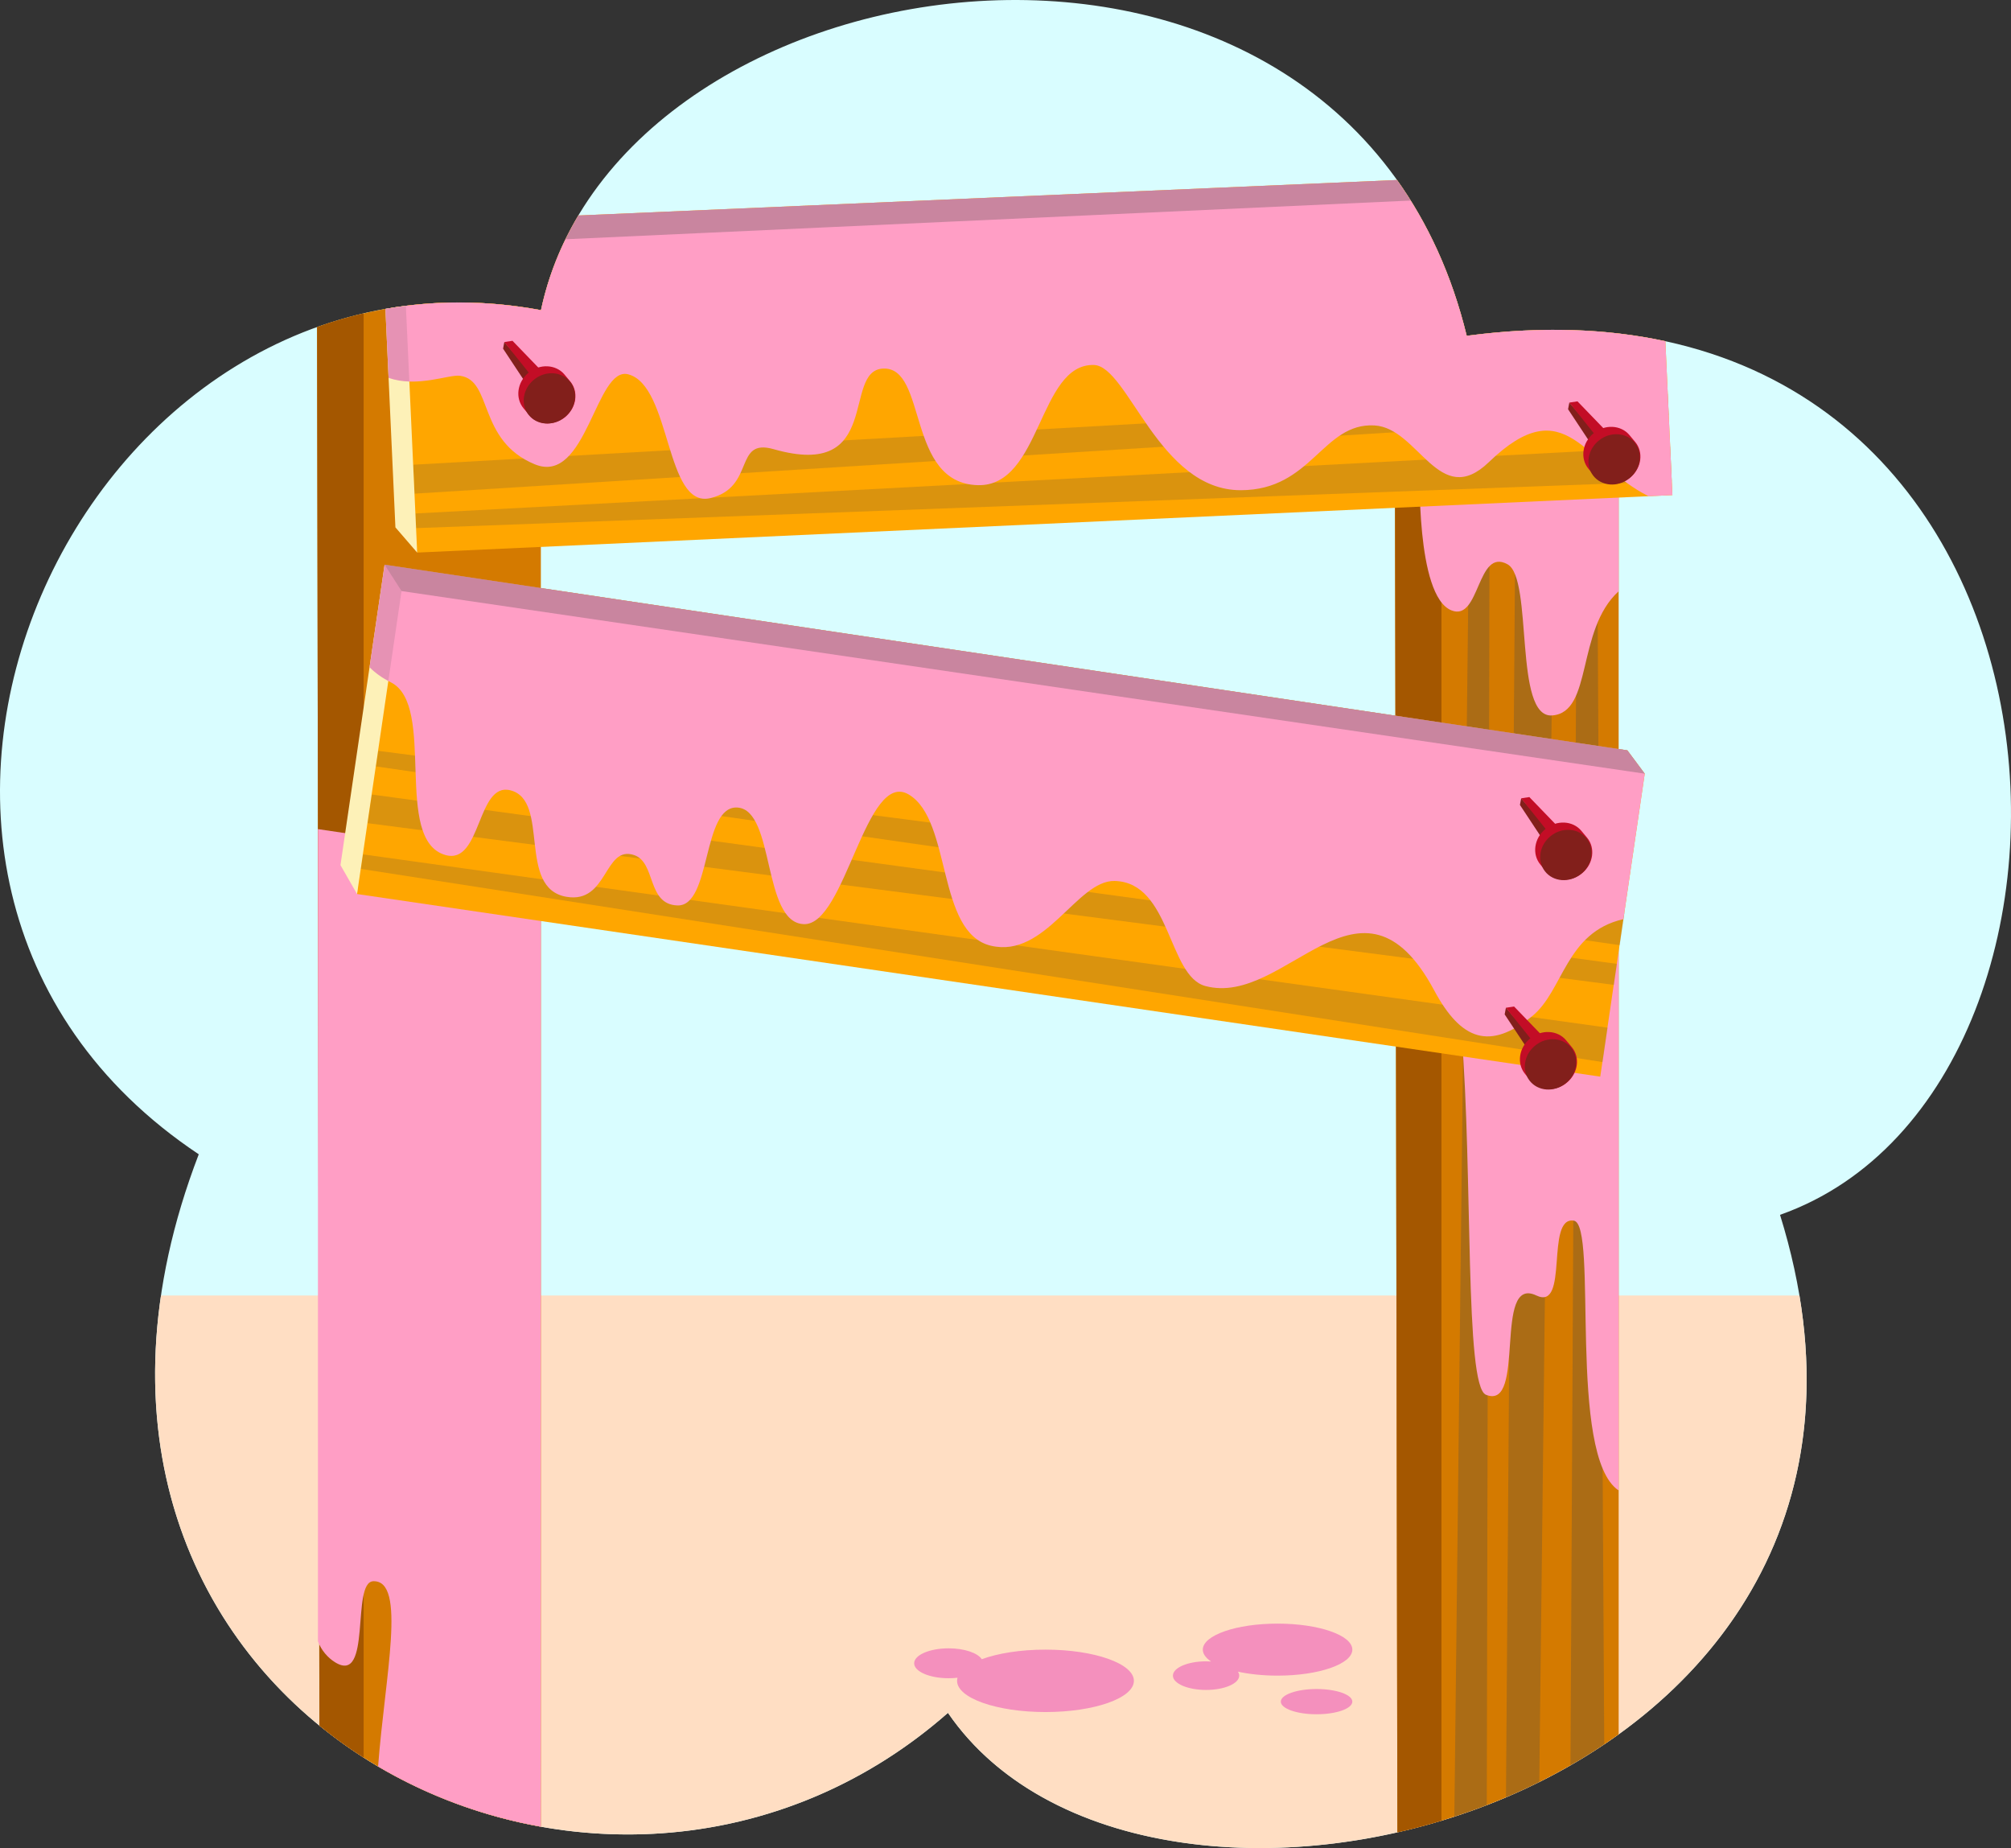 <?xml version="1.0" encoding="utf-8"?>
<!-- Generator: Adobe Illustrator 27.1.1, SVG Export Plug-In . SVG Version: 6.00 Build 0)  -->
<svg version="1.1" xmlns="http://www.w3.org/2000/svg" xmlns:xlink="http://www.w3.org/1999/xlink" x="0px" y="0px"
	 viewBox="0 0 1510.646 1388.022" enable-background="new 0 0 1510.646 1388.022" xml:space="preserve">
<rect x="0" y="0" width="1510.646" height="1388.022" fill="#333333" stroke="none"/>
<g id="hammer_x5F_paint_x5F_bubble">
	<g>
		<path fill="#D9FDFF" d="M1101.787,252.223c-90.317-370.636-636.961-294.281-695.41-19.272
			C60.62,168.635-163.708,658.279,149.306,866.962C-9.669,1280.514,447.02,1519.41,712.099,1286.471
			c153.767,224.513,762.234,66.692,625.042-374.044C1612.3,815.245,1578.831,188.722,1101.787,252.223z M759.763,733.515
			c0.246-0.006,0.492-0.008,0.738-0.015c0.129,0.404,0.266,0.802,0.397,1.205C760.519,734.309,760.143,733.91,759.763,733.515z"/>
		<g id="Layer_1_00000086654944279917533640000006860681889439823266_">
		</g>
		<path fill="#FFDEC3" d="M712.099,1286.471c146.497,213.898,705.709,80.76,639.625-313.437H120.923
			C70.12,1319.303,470.615,1498.675,712.099,1286.471z"/>
		<path fill="#D47A00" d="M1047.635,254.611l2.079,1121.62c59.14-13.411,116.96-38.144,166.206-73.605V250.473L1047.635,254.611z"/>
		<path fill="#D47A00" d="M238.193,245.626l1.756,1050.443c47.569,38.839,105.245,64.964,166.34,75.918V232.935
			C345.795,221.698,289.022,227.421,238.193,245.626z"/>
		<path fill="#A45700" d="M239.949,1296.069c10.595,8.65,21.693,16.667,33.216,24.029V235.335
			c-11.938,2.773-23.604,6.219-34.972,10.291L239.949,1296.069z"/>
		<path fill="#A45700" d="M1047.746,229.631l1.968,1146.6c11.09-2.515,22.133-5.426,33.082-8.734V234.494L1047.746,229.631z"/>
		<path opacity="0.3" fill="#4A4A49" d="M1116.854,1355.804l2.381-1105.614c-4.631,0.463-9.308,0.997-14.026,1.595l-12.718,1112.672
			C1100.681,1361.795,1108.808,1358.909,1116.854,1355.804z"/>
		<path opacity="0.3" fill="#4A4A49" d="M1198.891,248.856c-4.475-0.33-9-0.591-13.577-0.778l-5.576,1077.842
			c8.646-4.965,17.107-10.221,25.354-15.764L1198.891,248.856z"/>
		<path opacity="0.3" fill="#4A4A49" d="M1168.932,247.723c-9.642-0.031-19.496,0.245-29.572,0.851l-8.086,1101.39
			c8.454-3.588,16.801-7.425,25.018-11.509L1168.932,247.723z"/>
		<path fill="#FF9EC5" d="M406.289,1371.987V647.453l-167.466-24.73l0.02,610.077c2.589,6.774,7.337,12.238,12.808,15.65
			c28.006,17.469,11.846-60.255,28.759-60.827c25.219-0.852,8.722,71.507,3.609,139.143
			C321.477,1348.866,363.026,1364.23,406.289,1371.987z"/>
		<path fill="#FF9EC5" d="M1215.92,312.595l-149.386,37.74c0,0-3.243,97.291,23.782,108.101
			c21.62,8.648,18.916-47.505,42.159-34.592c19.458,10.81,4.324,115.668,33.511,113.506c30.751-2.278,17.775-63.976,49.933-93.267
			L1215.92,312.595L1215.92,312.595z"/>
		<path fill="#FF9EC5" d="M1215.92,662.285l-150.467-1.7c0,0,30.164,87.903,32.43,115.668
			c8.648,105.939,2.162,264.847,18.377,271.333c30.526,12.21,5.053-90.268,37.835-74.59c24.863,11.891,6.486-59.456,28.106-56.212
			c18.583,2.787-5.102,176.816,33.718,202.669V662.285H1215.92z"/>
		<polygon fill="#FFA600" points="1222.453,563.553 288.902,424.128 268.209,671.472 1202.092,808.632 1235.511,581.093 		"/>
		<polygon opacity="0.3" fill="#4A4A49" enable-background="new    " points="1222.453,563.553 1235.511,581.093 301.627,443.933 
			288.902,424.128 		"/>
		<polygon fill="#FDF1B8" points="255.762,649.77 288.902,424.128 301.627,443.933 268.209,671.472 		"/>
		<polygon opacity="0.2" fill="#4A4A49" enable-background="new    " points="1203.839,797.687 1207.632,771.859 272.742,641.712 
			271.141,652.613 		"/>
		<polygon opacity="0.2" fill="#4A4A49" enable-background="new    " points="276.187,618.26 279.346,596.748 1214.668,723.956 
			1212.353,739.714 		"/>
		<polygon opacity="0.2" fill="#4A4A49" enable-background="new    " points="282.446,575.647 284.166,563.935 1220.301,685.604 
			1216.734,709.885 		"/>
		<path fill="#FF9EC5" d="M288.902,424.128l-11.307,76.987c4.053,4.131,9.286,8.005,16.018,11.371
			c34.592,17.296,1.18,118.55,41.078,129.721c27.025,7.567,23.432-54.949,48.645-48.645c30.268,7.567,4.737,73.542,42.159,79.995
			c31.349,5.405,28.106-38.916,50.807-31.349c16.568,5.523,9.518,36.881,32.43,37.835c25.944,1.081,18.371-75.588,45.402-73.509
			c28.106,2.162,18.377,86.481,49.726,87.562s46.483-116.749,78.914-97.291c32.43,19.458,20.539,103.777,61.617,113.506
			s64.601-49.373,92.967-48.645c42.159,1.081,39.988,71.383,68.104,78.914c60.536,16.215,116.749-99.453,171.88,3.243
			c20.459,38.109,41.987,44.918,73.509,19.458c23.739-19.174,25.116-63.024,68.612-72.931l16.047-109.256l-13.058-17.54
			L288.902,424.128z"/>
		<path fill="#FFA600" d="M1101.787,252.223c-11.121-45.637-29.172-84.483-52.366-117.029l-614.984,26.663
			c-13.037,21.864-22.647,45.624-28.06,71.093c-39.43-7.334-77.279-7.462-112.934-1.626l19.939,183.701l942.914-43.173
			l-5.292-115.581C1207.173,246.805,1157.506,244.806,1101.787,252.223z"/>
		<polygon opacity="0.2" fill="#4A4A49" enable-background="new    " points="1255.821,361.478 1254.627,335.4 312.037,385.65 
			312.541,396.657 		"/>
		<polygon opacity="0.2" fill="#4A4A49" enable-background="new    " points="311.356,370.767 310.361,349.047 1252.816,295.83 
			1253.544,311.741 		"/>
		<polygon opacity="0.3" fill="#4A4A49" enable-background="new    " points="1222.453,563.553 1235.511,581.093 301.627,443.933 
			288.902,424.128 		"/>
		<path opacity="0.14" fill="#4A4A49" enable-background="new    " d="M288.902,424.128l-11.307,76.987
			c3.661,3.732,8.285,7.255,14.11,10.382l9.923-67.564L288.902,424.128z"/>
		<path fill="#FDF1B8" d="M297.03,396.091l16.352,18.935l-8.487-185.361c-5.171,0.652-10.297,1.431-15.378,2.329L297.03,396.091z"/>
		<path fill="#FF9EC5" d="M1101.787,252.223c-11.121-45.637-29.172-84.483-52.366-117.029l-614.984,26.664
			c-13.037,21.864-22.647,45.624-28.06,71.093c-40.881-7.604-80.062-7.46-116.86-0.957l2.372,51.8
			c21.591,7.554,45.23-2.656,53.612-1.563c24.863,3.243,12.972,48.645,56.212,66.482c39.089,16.124,45.742-74.103,70.266-67.563
			c32.43,8.648,27.566,101.074,61.617,92.967c34.052-8.107,17.296-45.402,47.564-36.754c82.298,23.514,51.045-59.031,82.157-60.536
			c33.511-1.622,17.299,86.333,71.347,87.562c47.564,1.081,45.402-91.345,87.021-90.264c25.63,0.666,48.624,94.048,110.263,94.048
			c53.51,0,61.617-50.807,100.534-48.645c33.219,1.846,48.523,63.617,85.94,27.566c58.015-55.898,71.575,1.669,119.955,25.582
			l17.92-0.82l-5.292-115.581C1207.173,246.805,1157.506,244.806,1101.787,252.223z"/>
		<path opacity="0.3" fill="#4A4A49" enable-background="new    " d="M1049.421,135.194l-614.984,26.663
			c-3.467,5.815-6.684,11.767-9.651,17.847l634.942-29.072C1056.416,145.338,1052.981,140.19,1049.421,135.194z"/>
		<path opacity="0.14" fill="#4A4A49" enable-background="new    " d="M291.889,283.795c5.166,1.807,10.448,2.6,15.612,2.771
			l-2.605-56.901c-5.171,0.652-10.297,1.431-15.378,2.329L291.889,283.795z"/>
		<g>
			<path fill="#821F1B" d="M399.506,294.543l-21.603-32.664l0.938-4.992c21.892,25.439,5.961,6.213,27.853,31.653L399.506,294.543z"
				/>
			<polygon fill="#C30D26" points="412.13,284.092 384.982,255.967 378.841,256.887 405.215,289.867 			"/>
			<path fill="#C30D26" d="M428.313,286.424c6.455,7.744,4.801,19.701-3.693,26.707s-20.613,6.408-27.067-1.336
				c-0.89-1.068-3.361-4.022-4.258-5.098c-6.455-7.744-4.801-19.701,3.693-26.707s20.613-6.408,27.067,1.336
				C424.946,282.394,427.416,285.348,428.313,286.424z"/>
			
				<ellipse transform="matrix(0.788 -0.615 0.615 0.788 -96.624 317.469)" fill="#821F1B" cx="412.927" cy="299.116" rx="19.938" ry="18.252"/>
		</g>
		<ellipse fill="#F490BD" cx="989" cy="1278.055" rx="26.86" ry="9.48"/>
		<path fill="#F490BD" d="M959.702,1219.453c-31.017,0-56.161,8.746-56.161,19.534c0,3.211,2.242,6.239,6.19,8.912
			c-1.223-0.08-2.474-0.121-3.748-0.121c-13.755,0-24.906,4.81-24.906,10.744s11.151,10.744,24.906,10.744
			s24.906-4.81,24.906-10.744c0-1.033-0.345-2.031-0.976-2.977c8.636,1.884,18.843,2.977,29.789,2.977
			c31.017,0,56.161-8.746,56.161-19.534C1015.863,1228.198,990.719,1219.453,959.702,1219.453z"/>
		<path fill="#F490BD" d="M785.359,1238.987c-18.808,0-35.777,2.764-47.861,7.198c-3.069-4.717-13.053-8.175-24.904-8.175
			c-14.295,0-25.883,5.029-25.883,11.232s11.588,11.232,25.883,11.232c2.31,0,4.547-0.133,6.678-0.379
			c-0.215,0.767-0.329,1.545-0.329,2.333c0,12.946,29.736,23.441,66.417,23.441c36.681,0,66.416-10.495,66.416-23.441
			C851.775,1249.482,822.04,1238.987,785.359,1238.987z"/>
		<g>
			<path fill="#821F1B" d="M1199.521,340.029l-21.603-32.664l0.938-4.992c21.892,25.439,5.961,6.213,27.853,31.653L1199.521,340.029
				z"/>
			<polygon fill="#C30D26" points="1212.145,329.578 1184.997,301.453 1178.856,302.373 1205.23,335.353 			"/>
			<path fill="#C30D26" d="M1228.328,331.91c6.455,7.744,4.801,19.701-3.693,26.707c-8.494,7.006-20.613,6.408-27.067-1.336
				c-0.89-1.068-3.361-4.022-4.258-5.098c-6.455-7.744-4.801-19.701,3.693-26.707c8.494-7.006,20.613-6.408,27.067,1.336
				C1224.961,327.88,1227.431,330.834,1228.328,331.91z"/>
			
				<ellipse transform="matrix(0.788 -0.615 0.615 0.788 44.82 819.437)" fill="#821F1B" cx="1212.943" cy="344.601" rx="19.938" ry="18.252"/>
		</g>
		<g>
			<path fill="#821F1B" d="M1163.361,637.239l-21.603-32.664l0.938-4.992c21.892,25.439,5.961,6.213,27.853,31.653L1163.361,637.239
				z"/>
			<polygon fill="#C30D26" points="1175.985,626.788 1148.837,598.663 1142.696,599.583 1169.07,632.563 			"/>
			<path fill="#C30D26" d="M1192.168,629.12c6.455,7.744,4.801,19.701-3.693,26.707c-8.494,7.006-20.613,6.408-27.067-1.336
				c-0.89-1.068-3.361-4.022-4.258-5.098c-6.455-7.744-4.801-19.701,3.693-26.707c8.494-7.006,20.613-6.408,27.067,1.336
				C1188.801,625.09,1191.271,628.044,1192.168,629.12z"/>
			
				<ellipse transform="matrix(0.788 -0.615 0.615 0.788 -145.744 860.13)" fill="#821F1B" cx="1176.783" cy="641.811" rx="19.938" ry="18.252"/>
		</g>
		<g>
			<path fill="#821F1B" d="M1151.894,794.547l-21.603-32.664l0.938-4.992c21.892,25.439,5.961,6.213,27.853,31.653L1151.894,794.547
				z"/>
			<polygon fill="#C30D26" points="1164.518,784.096 1137.37,755.971 1131.229,756.891 1157.603,789.871 			"/>
			<path fill="#C30D26" d="M1180.701,786.428c6.455,7.744,4.801,19.701-3.693,26.707c-8.494,7.006-20.613,6.408-27.067-1.336
				c-0.89-1.068-3.361-4.022-4.258-5.098c-6.455-7.744-4.801-19.701,3.693-26.707c8.494-7.006,20.613-6.408,27.067,1.336
				C1177.334,782.398,1179.804,785.352,1180.701,786.428z"/>
			
				<ellipse transform="matrix(0.788 -0.615 0.615 0.788 -244.981 886.389)" fill="#821F1B" cx="1165.315" cy="799.119" rx="19.938" ry="18.252"/>
		</g>
	</g>
</g>
<g id="Layer_1">
</g>
</svg>
